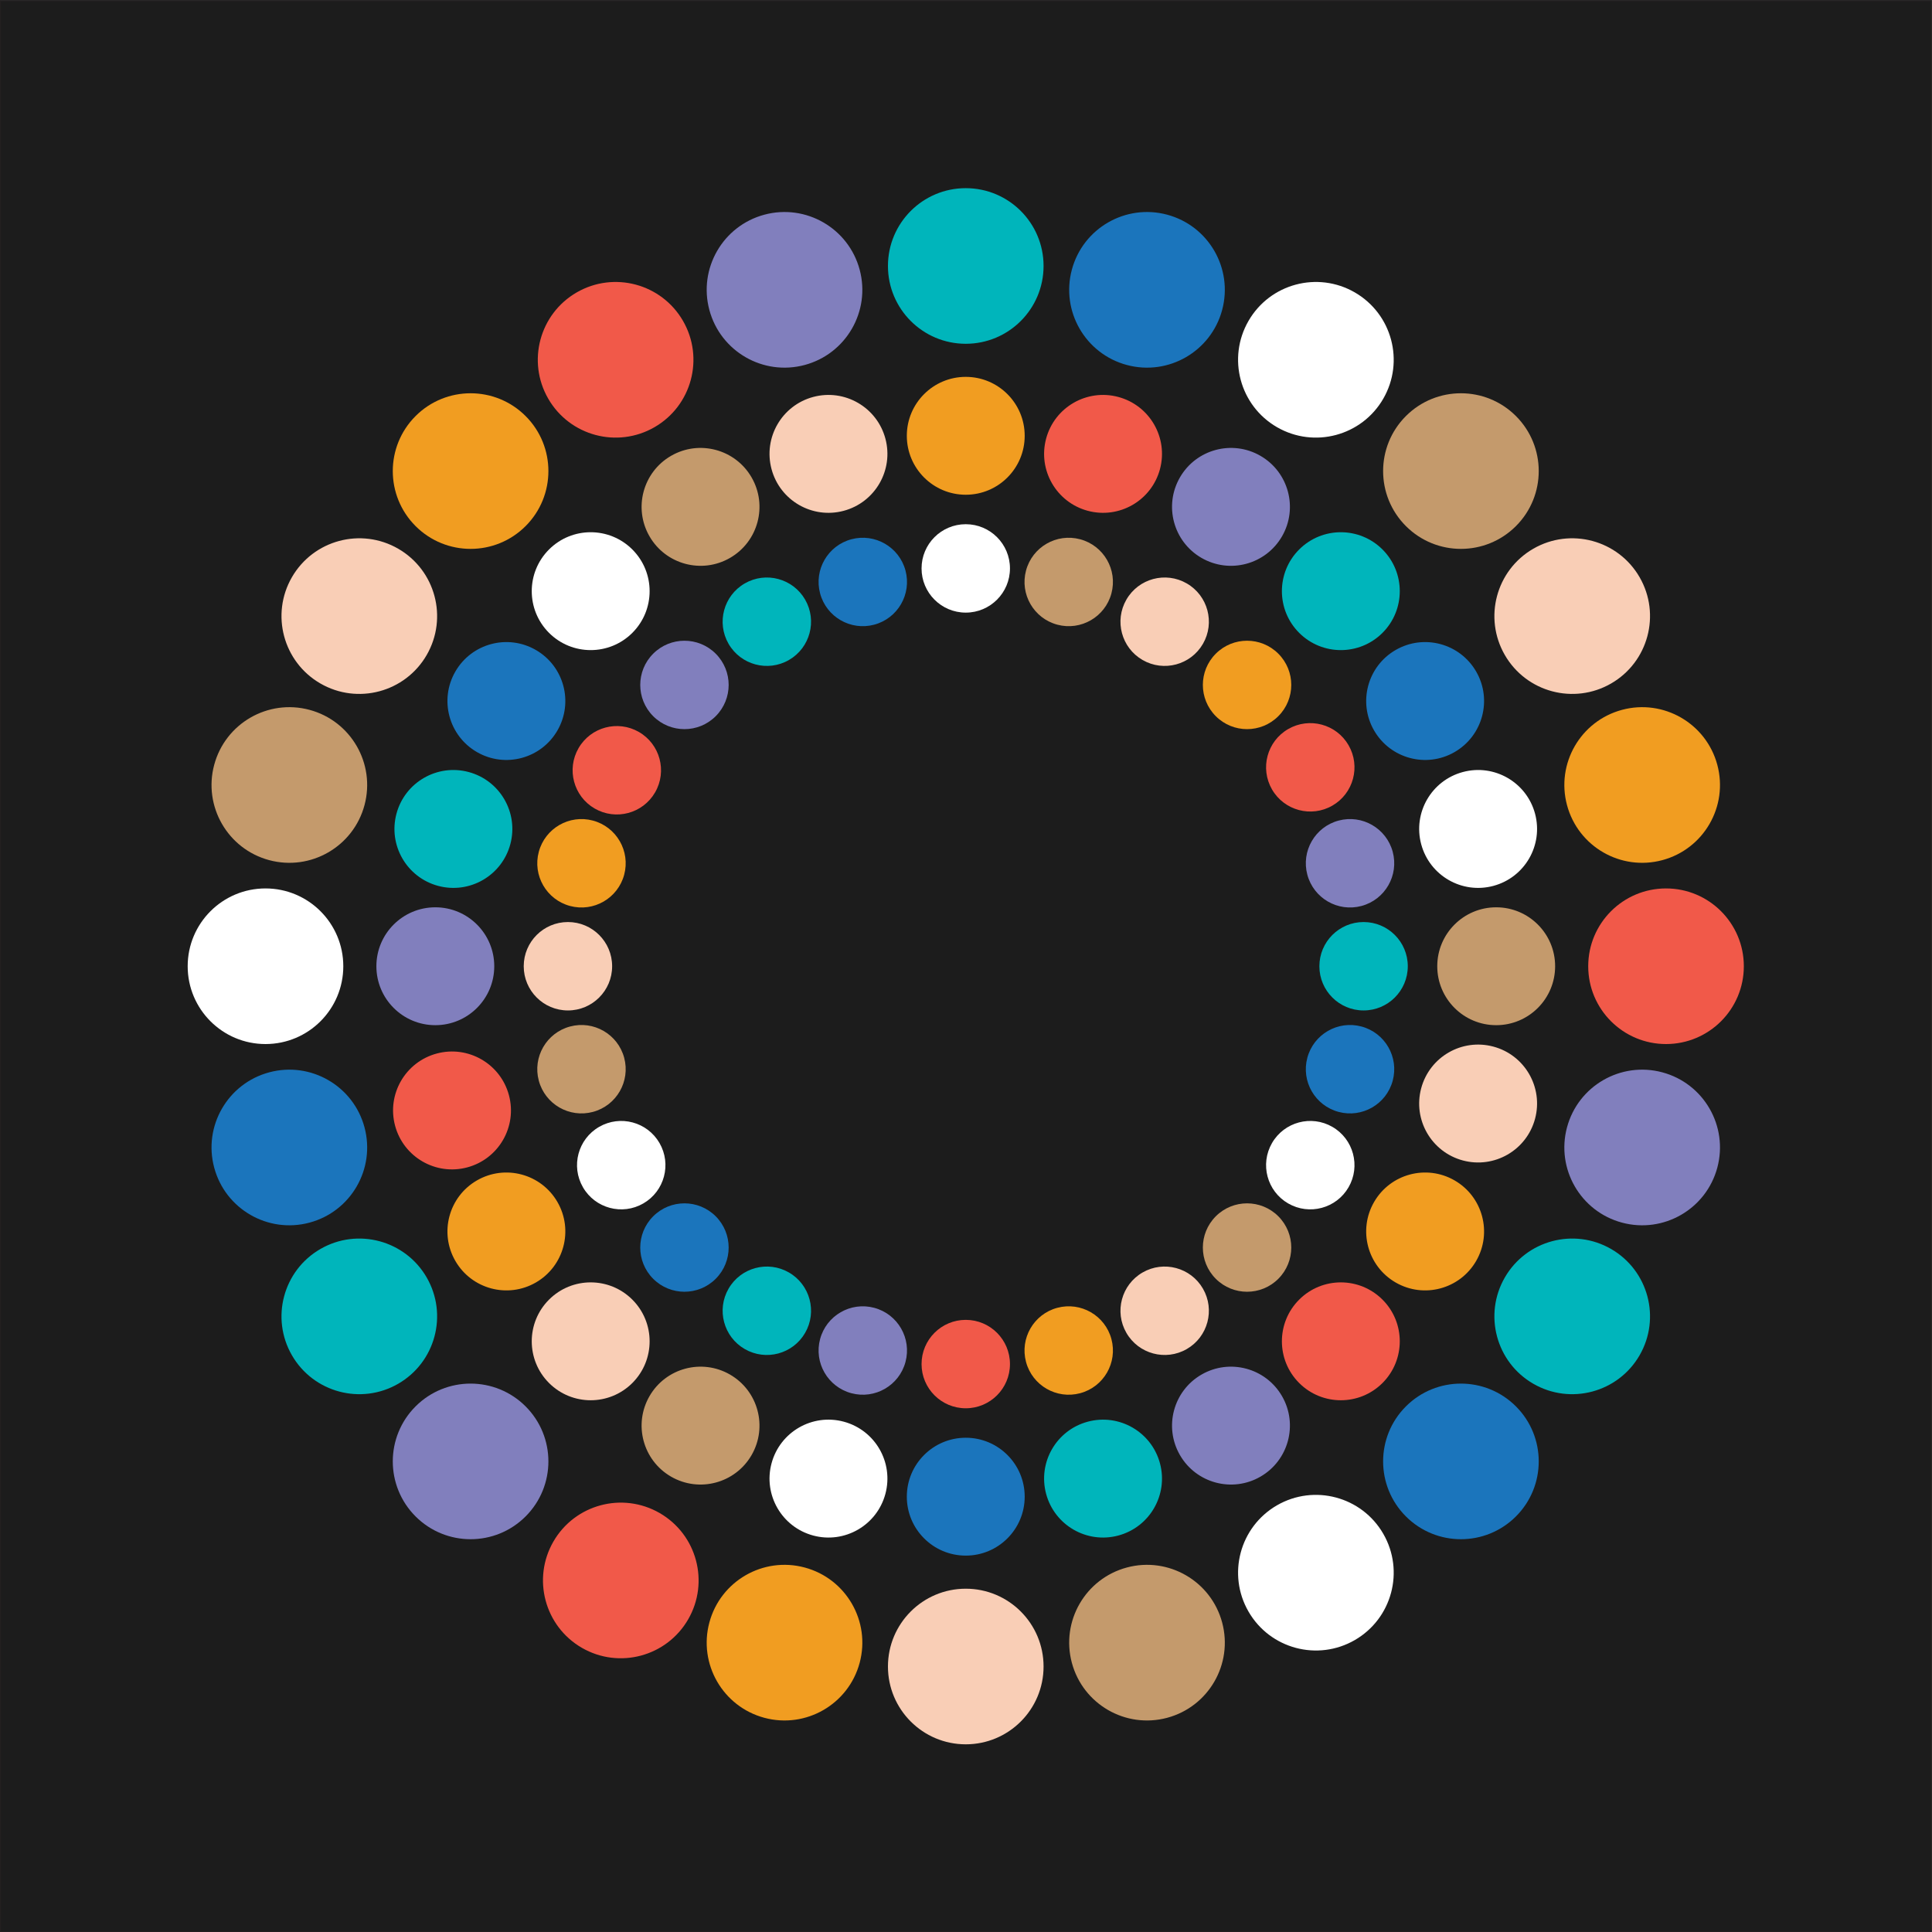 <svg xmlns:dc="http://purl.org/dc/elements/1.1/" xmlns:cc="http://creativecommons.org/ns#" xmlns:rdf="http://www.w3.org/1999/02/22-rdf-syntax-ns#" xmlns:svg="http://www.w3.org/2000/svg" xmlns="http://www.w3.org/2000/svg" viewBox="0 0 1365.333 1365.333" height="1365.333" width="1365.333" xml:space="preserve" id="svg2" version="1.1"><rect x="0" y="0" width="1365.333" height="1365.333" fill="#333333" stroke="none"/><defs id="defs6"><clipPath id="clipPath20" clipPathUnits="userSpaceOnUse"><path id="path18" d="M 0,1024 H 1024 V 0 H 0 Z"/></clipPath><clipPath id="clipPath30" clipPathUnits="userSpaceOnUse"><path id="path28" d="M 0,1024 H 1024 V 0 H 0 Z"/></clipPath></defs><g transform="matrix(1.333,0,0,-1.333,0,1365.333)" id="g10"><path id="path12" d="M 0,0 H 1024 V 1024 H 0 Z" fill="#1c1c1c" fill-opacity="1" fill-rule="nonzero" stroke="none"/><g id="g14"><g clip-path="url(#clipPath20)" id="g16"><path id="path22" d="M 1024,0 H 0 v 1024 h 1024 z" fill="none" stroke="#231f20" stroke-width="1" stroke-linecap="butt" stroke-linejoin="miter" stroke-miterlimit="10" stroke-dasharray="none" stroke-opacity="1"/></g></g><g id="g24"><g clip-path="url(#clipPath30)" id="g26"><g transform="translate(553.25,883.25)" id="g32"><path id="path34" d="m 0,0 c 0,-22.782 -18.468,-41.25 -41.25,-41.25 -22.782,0 -41.25,18.468 -41.25,41.25 0,22.782 18.468,41.25 41.25,41.25 C -18.468,41.25 0,22.782 0,0" fill="#00b5bb" fill-opacity="1" fill-rule="nonzero" stroke="none"/></g><g transform="translate(553.25,140.75)" id="g36"><path id="path38" d="m 0,0 c 0,-22.782 -18.468,-41.25 -41.25,-41.25 -22.782,0 -41.25,18.468 -41.25,41.25 0,22.782 18.468,41.25 41.25,41.25 C -18.468,41.25 0,22.782 0,0" fill="#f9ceb6" fill-opacity="1" fill-rule="nonzero" stroke="none"/></g><g transform="translate(455.758,881.276)" id="g40"><path id="path42" d="m 0,0 c 5.896,-22.005 -7.163,-44.625 -29.168,-50.521 -22.005,-5.896 -44.624,7.163 -50.521,29.168 -5.896,22.006 7.163,44.624 29.168,50.521 C -28.515,35.064 -5.896,22.005 0,0" fill="#817fbd" fill-opacity="1" fill-rule="nonzero" stroke="none"/></g><g transform="translate(647.931,164.076)" id="g44"><path id="path46" d="m 0,0 c 5.896,-22.005 -7.162,-44.624 -29.168,-50.521 -22.005,-5.896 -44.624,7.164 -50.52,29.168 -5.897,22.006 7.163,44.624 29.167,50.521 C -28.515,35.064 -5.896,22.006 0,0" fill="#c49a6c" fill-opacity="1" fill-rule="nonzero" stroke="none"/></g><g transform="translate(362.099,854.137)" id="g48"><path id="path50" d="m 0,0 c 11.391,-19.729 4.631,-44.958 -15.099,-56.348 -19.729,-11.391 -44.957,-4.631 -56.348,15.098 -11.391,19.73 -4.631,44.958 15.098,56.349 C -36.619,26.49 -11.391,19.73 0,0" fill="#f15949" fill-opacity="1" fill-rule="nonzero" stroke="none"/></g><g transform="translate(733.349,211.113)" id="g52"><path id="path54" d="m 0,0 c 11.391,-19.729 4.631,-44.958 -15.099,-56.349 -19.729,-11.39 -44.958,-4.63 -56.348,15.099 -11.391,19.729 -4.631,44.957 15.098,56.349 C -36.619,26.489 -11.391,19.729 0,0" fill="#ffffff" fill-opacity="1" fill-rule="nonzero" stroke="none"/></g><g transform="translate(278.655,803.682)" id="g56"><path id="path58" d="m 0,0 c 16.109,-16.109 16.109,-42.227 0,-58.336 -16.109,-16.109 -42.227,-16.109 -58.336,0 -16.109,16.109 -16.109,42.227 0,58.336 C -42.227,16.109 -16.109,16.109 0,0" fill="#f19d21" fill-opacity="1" fill-rule="nonzero" stroke="none"/></g><g transform="translate(803.682,278.654)" id="g60"><path id="path62" d="m 0,0 c 16.109,-16.108 16.109,-42.227 0,-58.336 -16.109,-16.109 -42.228,-16.109 -58.336,0 -16.109,16.109 -16.109,42.228 0,58.336 C -42.228,16.109 -16.109,16.109 0,0" fill="#1b75bc" fill-opacity="1" fill-rule="nonzero" stroke="none"/></g><g transform="translate(211.113,733.349)" id="g64"><path id="path66" d="M 0,0 C 19.729,-11.391 26.489,-36.619 15.098,-56.349 3.708,-76.078 -21.521,-82.838 -41.25,-71.447 -60.98,-60.056 -67.74,-34.828 -56.349,-15.099 -44.958,4.631 -19.73,11.391 0,0" fill="#f9ceb6" fill-opacity="1" fill-rule="nonzero" stroke="none"/></g><g transform="translate(854.137,362.099)" id="g68"><path id="path70" d="M 0,0 C 19.729,-11.391 26.489,-36.619 15.099,-56.349 3.708,-76.078 -21.521,-82.838 -41.25,-71.447 -60.979,-60.057 -67.739,-34.828 -56.349,-15.099 -44.957,4.631 -19.729,11.391 0,0" fill="#00b5bb" fill-opacity="1" fill-rule="nonzero" stroke="none"/></g><g transform="translate(164.076,647.931)" id="g72"><path id="path74" d="M 0,0 C 22.006,-5.896 35.064,-28.516 29.168,-50.521 23.272,-72.526 0.653,-85.585 -21.353,-79.689 -43.358,-73.792 -56.417,-51.174 -50.521,-29.168 -44.624,-7.163 -22.005,5.896 0,0" fill="#c49a6c" fill-opacity="1" fill-rule="nonzero" stroke="none"/></g><g transform="translate(881.276,455.758)" id="g76"><path id="path78" d="m 0,0 c 22.005,-5.896 35.064,-28.516 29.168,-50.521 -5.897,-22.005 -28.516,-35.064 -50.521,-29.167 -22.005,5.896 -35.064,28.514 -29.168,50.52 C -44.624,-7.163 -22.006,5.896 0,0" fill="#817fbd" fill-opacity="1" fill-rule="nonzero" stroke="none"/></g><g transform="translate(140.75,553.25)" id="g80"><path id="path82" d="M 0,0 C 22.782,0 41.25,-18.468 41.25,-41.25 41.25,-64.032 22.782,-82.5 0,-82.5 c -22.782,0 -41.25,18.468 -41.25,41.25 C -41.25,-18.468 -22.782,0 0,0" fill="#ffffff" fill-opacity="1" fill-rule="nonzero" stroke="none"/></g><g transform="translate(883.25,553.25)" id="g84"><path id="path86" d="M 0,0 C 22.782,0 41.25,-18.468 41.25,-41.25 41.25,-64.032 22.782,-82.5 0,-82.5 c -22.782,0 -41.25,18.468 -41.25,41.25 C -41.25,-18.468 -22.782,0 0,0" fill="#f15949" fill-opacity="1" fill-rule="nonzero" stroke="none"/></g><g transform="translate(142.724,455.758)" id="g88"><path id="path90" d="m 0,0 c 22.005,5.896 44.625,-7.163 50.521,-29.168 5.896,-22.006 -7.163,-44.624 -29.168,-50.52 -22.006,-5.897 -44.624,7.162 -50.521,29.167 C -35.064,-28.516 -22.005,-5.896 0,0" fill="#1b75bc" fill-opacity="1" fill-rule="nonzero" stroke="none"/></g><g transform="translate(859.924,647.931)" id="g92"><path id="path94" d="m 0,0 c 22.005,5.896 44.624,-7.163 50.521,-29.168 5.896,-22.006 -7.164,-44.624 -29.168,-50.521 -22.006,-5.896 -44.624,7.163 -50.521,29.168 C -35.064,-28.516 -22.006,-5.896 0,0" fill="#f19d21" fill-opacity="1" fill-rule="nonzero" stroke="none"/></g><g transform="translate(169.863,362.099)" id="g96"><path id="path98" d="M 0,0 C 19.729,11.391 44.958,4.631 56.348,-15.099 67.739,-34.828 60.979,-60.057 41.25,-71.447 21.52,-82.838 -3.708,-76.078 -15.099,-56.349 -26.49,-36.619 -19.73,-11.391 0,0" fill="#00b5bb" fill-opacity="1" fill-rule="nonzero" stroke="none"/></g><g transform="translate(812.887,733.349)" id="g100"><path id="path102" d="M 0,0 C 19.729,11.391 44.958,4.631 56.349,-15.099 67.739,-34.828 60.979,-60.056 41.25,-71.447 21.521,-82.838 -3.707,-76.078 -15.099,-56.349 -26.489,-36.619 -19.729,-11.391 0,0" fill="#f9ceb6" fill-opacity="1" fill-rule="nonzero" stroke="none"/></g><g transform="translate(220.318,278.654)" id="g104"><path id="path106" d="m 0,0 c 16.109,16.109 42.227,16.109 58.336,0 16.109,-16.108 16.109,-42.227 0,-58.336 C 42.227,-74.445 16.109,-74.445 0,-58.336 -16.109,-42.227 -16.109,-16.108 0,0" fill="#817fbd" fill-opacity="1" fill-rule="nonzero" stroke="none"/></g><g transform="translate(745.346,803.682)" id="g108"><path id="path110" d="m 0,0 c 16.108,16.109 42.227,16.109 58.336,0 16.109,-16.109 16.109,-42.227 0,-58.336 C 42.227,-74.445 16.108,-74.445 0,-58.336 -16.109,-42.227 -16.109,-16.109 0,0" fill="#c49a6c" fill-opacity="1" fill-rule="nonzero" stroke="none"/></g><g transform="translate(293.392,207.002)" id="g112"><path id="path114" d="M 0,0 C 11.391,19.729 36.619,26.489 56.349,15.099 76.078,3.707 82.838,-21.521 71.447,-41.25 60.057,-60.979 34.828,-67.739 15.099,-56.349 -4.631,-44.958 -11.391,-19.729 0,0" fill="#f15949" fill-opacity="1" fill-rule="nonzero" stroke="none"/></g><g transform="translate(661.901,854.137)" id="g116"><path id="path118" d="M 0,0 C 11.391,19.73 36.619,26.49 56.349,15.099 76.078,3.708 82.838,-21.52 71.447,-41.25 60.057,-60.979 34.828,-67.739 15.099,-56.348 -4.631,-44.958 -11.391,-19.729 0,0" fill="#ffffff" fill-opacity="1" fill-rule="nonzero" stroke="none"/></g><g transform="translate(376.069,164.076)" id="g120"><path id="path122" d="M 0,0 C 5.896,22.006 28.516,35.064 50.521,29.168 72.526,23.271 85.585,0.653 79.689,-21.353 73.792,-43.357 51.174,-56.417 29.168,-50.521 7.163,-44.624 -5.896,-22.005 0,0" fill="#f19d21" fill-opacity="1" fill-rule="nonzero" stroke="none"/></g><g transform="translate(568.242,881.276)" id="g124"><path id="path126" d="M 0,0 C 5.896,22.005 28.516,35.064 50.521,29.168 72.526,23.271 85.585,0.653 79.688,-21.353 73.792,-43.358 51.174,-56.417 29.168,-50.521 7.163,-44.625 -5.896,-22.005 0,0" fill="#1b75bc" fill-opacity="1" fill-rule="nonzero" stroke="none"/></g><g transform="translate(732.941,688.753)" id="g128"><path id="path130" d="m 0,0 c -12.202,-12.203 -31.986,-12.203 -44.188,0 -12.203,12.202 -12.203,31.986 0,44.188 C -31.986,56.39 -12.202,56.39 0,44.188 12.202,31.986 12.202,12.202 0,0" fill="#00b5bb" fill-opacity="1" fill-rule="nonzero" stroke="none"/></g><g transform="translate(335.247,291.059)" id="g132"><path id="path134" d="m 0,0 c -12.202,-12.202 -31.986,-12.202 -44.188,0 -12.202,12.202 -12.202,31.986 0,44.188 12.202,12.203 31.986,12.203 44.188,0 C 12.203,31.986 12.203,12.202 0,0" fill="#f9ceb6" fill-opacity="1" fill-rule="nonzero" stroke="none"/></g><g transform="translate(679.666,739.915)" id="g136"><path id="path138" d="m 0,0 c -8.628,-14.945 -27.738,-20.065 -42.683,-11.437 -14.944,8.628 -20.065,27.738 -11.436,42.683 8.628,14.944 27.737,20.065 42.682,11.437 C 3.508,34.054 8.628,14.944 0,0" fill="#817fbd" fill-opacity="1" fill-rule="nonzero" stroke="none"/></g><g transform="translate(398.454,252.84)" id="g140"><path id="path142" d="m 0,0 c -8.628,-14.944 -27.738,-20.065 -42.683,-11.437 -14.944,8.628 -20.065,27.738 -11.437,42.683 8.629,14.944 27.738,20.065 42.683,11.437 C 3.508,34.055 8.628,14.944 0,0" fill="#c49a6c" fill-opacity="1" fill-rule="nonzero" stroke="none"/></g><g transform="translate(614.964,775.543)" id="g144"><path id="path146" d="m 0,0 c -4.466,-16.668 -21.599,-26.561 -38.268,-22.094 -16.669,4.466 -26.56,21.599 -22.094,38.268 4.466,16.669 21.599,26.56 38.268,22.094 C -5.425,33.802 4.467,16.668 0,0" fill="#f15949" fill-opacity="1" fill-rule="nonzero" stroke="none"/></g><g transform="translate(469.398,232.282)" id="g148"><path id="path150" d="m 0,0 c -4.466,-16.668 -21.6,-26.561 -38.268,-22.094 -16.669,4.466 -26.561,21.6 -22.094,38.268 4.466,16.669 21.599,26.56 38.268,22.095 C -5.425,33.802 4.466,16.669 0,0" fill="#ffffff" fill-opacity="1" fill-rule="nonzero" stroke="none"/></g><g transform="translate(543.246,793.212)" id="g152"><path id="path154" d="m 0,0 c 0,-17.256 -13.989,-31.246 -31.246,-31.246 -17.257,0 -31.246,13.99 -31.246,31.246 0,17.257 13.989,31.246 31.246,31.246 C -13.989,31.246 0,17.257 0,0" fill="#f19d21" fill-opacity="1" fill-rule="nonzero" stroke="none"/></g><g transform="translate(543.246,230.787)" id="g156"><path id="path158" d="m 0,0 c 0,-17.256 -13.989,-31.245 -31.246,-31.245 -17.257,0 -31.246,13.989 -31.246,31.245 0,17.257 13.989,31.246 31.246,31.246 C -13.989,31.246 0,17.257 0,0" fill="#1b75bc" fill-opacity="1" fill-rule="nonzero" stroke="none"/></g><g transform="translate(469.398,791.718)" id="g160"><path id="path162" d="m 0,0 c 4.466,-16.669 -5.425,-33.802 -22.094,-38.269 -16.669,-4.466 -33.802,5.426 -38.268,22.095 -4.467,16.668 5.425,33.801 22.094,38.268 C -21.6,26.56 -4.466,16.668 0,0" fill="#f9ceb6" fill-opacity="1" fill-rule="nonzero" stroke="none"/></g><g transform="translate(614.964,248.456)" id="g164"><path id="path166" d="m 0,0 c 4.467,-16.668 -5.425,-33.802 -22.094,-38.268 -16.669,-4.466 -33.802,5.426 -38.268,22.094 -4.466,16.669 5.425,33.802 22.094,38.269 C -21.599,26.561 -4.466,16.669 0,0" fill="#00b5bb" fill-opacity="1" fill-rule="nonzero" stroke="none"/></g><g transform="translate(398.454,771.16)" id="g168"><path id="path170" d="m 0,0 c 8.628,-14.945 3.508,-34.054 -11.437,-42.683 -14.945,-8.628 -34.054,-3.507 -42.683,11.437 -8.628,14.945 -3.507,34.055 11.437,42.683 C -27.738,20.065 -8.628,14.945 0,0" fill="#c49a6c" fill-opacity="1" fill-rule="nonzero" stroke="none"/></g><g transform="translate(679.666,284.086)" id="g172"><path id="path174" d="m 0,0 c 8.628,-14.945 3.508,-34.055 -11.437,-42.683 -14.945,-8.629 -34.054,-3.507 -42.682,11.437 -8.629,14.944 -3.508,34.055 11.436,42.683 C -27.738,20.064 -8.628,14.944 0,0" fill="#817fbd" fill-opacity="1" fill-rule="nonzero" stroke="none"/></g><g transform="translate(335.247,732.941)" id="g176"><path id="path178" d="m 0,0 c 12.203,-12.202 12.203,-31.986 0,-44.188 -12.202,-12.203 -31.986,-12.203 -44.188,0 -12.202,12.202 -12.202,31.986 0,44.188 C -31.986,12.202 -12.202,12.202 0,0" fill="#ffffff" fill-opacity="1" fill-rule="nonzero" stroke="none"/></g><g transform="translate(732.941,335.247)" id="g180"><path id="path182" d="m 0,0 c 12.202,-12.202 12.202,-31.986 0,-44.188 -12.202,-12.203 -31.986,-12.203 -44.188,0 -12.203,12.202 -12.203,31.986 0,44.188 C -31.986,12.202 -12.202,12.202 0,0" fill="#f15949" fill-opacity="1" fill-rule="nonzero" stroke="none"/></g><g transform="translate(284.085,679.666)" id="g184"><path id="path186" d="M 0,0 C 14.945,-8.628 20.065,-27.738 11.437,-42.683 2.809,-57.627 -16.301,-62.748 -31.246,-54.12 -46.19,-45.491 -51.311,-26.381 -42.683,-11.437 -34.054,3.508 -14.944,8.628 0,0" fill="#1b75bc" fill-opacity="1" fill-rule="nonzero" stroke="none"/></g><g transform="translate(771.16,398.453)" id="g188"><path id="path190" d="M 0,0 C 14.944,-8.628 20.065,-27.737 11.437,-42.683 2.809,-57.627 -16.301,-62.747 -31.246,-54.119 -46.19,-45.491 -51.311,-26.381 -42.683,-11.437 -34.055,3.508 -14.944,8.629 0,0" fill="#f19d21" fill-opacity="1" fill-rule="nonzero" stroke="none"/></g><g transform="translate(248.457,614.964)" id="g192"><path id="path194" d="m 0,0 c 16.668,-4.466 26.561,-21.6 22.094,-38.268 -4.466,-16.669 -21.599,-26.561 -38.268,-22.094 -16.669,4.466 -26.56,21.599 -22.094,38.268 C -33.802,-5.426 -16.668,4.466 0,0" fill="#00b5bb" fill-opacity="1" fill-rule="nonzero" stroke="none"/></g><g transform="translate(791.718,469.398)" id="g196"><path id="path198" d="m 0,0 c 16.668,-4.467 26.561,-21.6 22.094,-38.269 -4.466,-16.669 -21.6,-26.56 -38.268,-22.093 -16.669,4.466 -26.56,21.598 -22.095,38.267 C -33.802,-5.426 -16.669,4.466 0,0" fill="#f9ceb6" fill-opacity="1" fill-rule="nonzero" stroke="none"/></g><g transform="translate(230.788,543.246)" id="g200"><path id="path202" d="m 0,0 c 17.256,0 31.246,-13.989 31.246,-31.246 0,-17.256 -13.99,-31.246 -31.246,-31.246 -17.257,0 -31.246,13.99 -31.246,31.246 C -31.246,-13.989 -17.257,0 0,0" fill="#817fbd" fill-opacity="1" fill-rule="nonzero" stroke="none"/></g><g transform="translate(793.213,543.246)" id="g204"><path id="path206" d="m 0,0 c 17.256,0 31.245,-13.989 31.245,-31.246 0,-17.256 -13.989,-31.246 -31.245,-31.246 -17.257,0 -31.246,13.99 -31.246,31.246 C -31.246,-13.989 -17.257,0 0,0" fill="#c49a6c" fill-opacity="1" fill-rule="nonzero" stroke="none"/></g><g transform="translate(231.548,465.728)" id="g208"><path id="path210" d="m 0,0 c 16.668,4.467 33.802,-5.425 38.268,-22.094 4.466,-16.669 -5.425,-33.802 -22.094,-38.268 -16.669,-4.466 -33.802,5.425 -38.268,22.094 C -26.561,-21.6 -16.668,-4.466 0,0" fill="#f15949" fill-opacity="1" fill-rule="nonzero" stroke="none"/></g><g transform="translate(775.544,614.964)" id="g212"><path id="path214" d="m 0,0 c 16.668,4.466 33.802,-5.426 38.268,-22.094 4.466,-16.669 -5.426,-33.802 -22.094,-38.268 -16.669,-4.467 -33.802,5.425 -38.269,22.094 C -26.561,-21.6 -16.669,-4.466 0,0" fill="#ffffff" fill-opacity="1" fill-rule="nonzero" stroke="none"/></g><g transform="translate(252.84,398.453)" id="g216"><path id="path218" d="M 0,0 C 14.945,8.629 34.054,3.508 42.683,-11.437 51.311,-26.381 46.19,-45.491 31.246,-54.119 16.301,-62.747 -2.809,-57.627 -11.437,-42.683 -20.065,-27.737 -14.945,-8.628 0,0" fill="#f19d21" fill-opacity="1" fill-rule="nonzero" stroke="none"/></g><g transform="translate(739.914,679.666)" id="g220"><path id="path222" d="M 0,0 C 14.945,8.628 34.055,3.508 42.683,-11.437 51.312,-26.381 46.19,-45.491 31.246,-54.12 16.302,-62.748 -2.809,-57.627 -11.437,-42.683 -20.064,-27.738 -14.944,-8.628 0,0" fill="#1b75bc" fill-opacity="1" fill-rule="nonzero" stroke="none"/></g><g transform="translate(722.909,488.565)" id="g224"><path id="path226" d="m 0,0 c -12.942,0 -23.435,10.492 -23.435,23.435 0,12.942 10.493,23.434 23.435,23.434 12.942,0 23.435,-10.492 23.435,-23.434 C 23.435,10.492 12.942,0 0,0" fill="#00b5bb" fill-opacity="1" fill-rule="nonzero" stroke="none"/></g><g transform="translate(301.09,488.565)" id="g228"><path id="path230" d="m 0,0 c -12.942,0 -23.434,10.492 -23.434,23.435 0,12.942 10.492,23.434 23.434,23.434 12.943,0 23.435,-10.492 23.435,-23.434 C 23.435,10.492 12.943,0 0,0" fill="#f9ceb6" fill-opacity="1" fill-rule="nonzero" stroke="none"/></g><g transform="translate(721.788,543.952)" id="g232"><path id="path234" d="m 0,0 c -12.501,-3.35 -25.352,4.069 -28.701,16.57 -3.35,12.502 4.069,25.352 16.57,28.701 C 0.371,48.622 13.221,41.203 16.57,28.701 19.921,16.2 12.502,3.35 0,0" fill="#817fbd" fill-opacity="1" fill-rule="nonzero" stroke="none"/></g><g transform="translate(314.342,434.776)" id="g236"><path id="path238" d="m 0,0 c -12.501,-3.35 -25.351,4.069 -28.701,16.571 -3.35,12.501 4.069,25.352 16.571,28.701 C 0.371,48.622 13.221,41.203 16.571,28.701 19.92,16.2 12.501,3.351 0,0" fill="#c49a6c" fill-opacity="1" fill-rule="nonzero" stroke="none"/></g><g transform="translate(706.37,597.16)" id="g240"><path id="path242" d="m 0,0 c -11.208,-6.471 -25.541,-2.631 -32.012,8.577 -6.471,11.209 -2.631,25.541 8.577,32.012 C -12.226,47.061 2.106,43.22 8.577,32.012 15.049,20.803 11.209,6.471 0,0" fill="#f15949" fill-opacity="1" fill-rule="nonzero" stroke="none"/></g><g transform="translate(341.065,386.251)" id="g244"><path id="path246" d="m 0,0 c -11.208,-6.472 -25.541,-2.632 -32.012,8.577 -6.471,11.208 -2.631,25.541 8.577,32.012 C -12.226,47.061 2.106,43.22 8.577,32.012 15.049,20.803 11.208,6.471 0,0" fill="#ffffff" fill-opacity="1" fill-rule="nonzero" stroke="none"/></g><g transform="translate(677.706,644.565)" id="g248"><path id="path250" d="m 0,0 c -9.151,-9.152 -23.989,-9.152 -33.142,0 -9.151,9.152 -9.151,23.989 0,33.141 9.153,9.152 23.991,9.152 33.142,0 C 9.151,23.989 9.151,9.152 0,0" fill="#f19d21" fill-opacity="1" fill-rule="nonzero" stroke="none"/></g><g transform="translate(379.435,346.294)" id="g252"><path id="path254" d="m 0,0 c -9.152,-9.151 -23.989,-9.151 -33.141,0 -9.152,9.151 -9.152,23.989 0,33.142 9.152,9.151 23.989,9.151 33.141,0 C 9.152,23.989 9.152,9.151 0,0" fill="#1b75bc" fill-opacity="1" fill-rule="nonzero" stroke="none"/></g><g transform="translate(637.749,682.936)" id="g256"><path id="path258" d="m 0,0 c -6.471,-11.208 -20.803,-15.049 -32.012,-8.577 -11.208,6.471 -15.049,20.803 -8.577,32.012 6.471,11.208 20.804,15.048 32.012,8.577 C 2.632,25.541 6.472,11.208 0,0" fill="#f9ceb6" fill-opacity="1" fill-rule="nonzero" stroke="none"/></g><g transform="translate(426.84,317.63)" id="g260"><path id="path262" d="m 0,0 c -6.471,-11.209 -20.803,-15.049 -32.012,-8.577 -11.208,6.471 -15.049,20.803 -8.577,32.012 6.471,11.208 20.803,15.048 32.012,8.577 C 2.631,25.541 6.471,11.208 0,0" fill="#00b5bb" fill-opacity="1" fill-rule="nonzero" stroke="none"/></g><g transform="translate(589.224,709.658)" id="g264"><path id="path266" d="m 0,0 c -3.351,-12.501 -16.2,-19.92 -28.701,-16.571 -12.502,3.35 -19.921,16.2 -16.571,28.701 3.349,12.502 16.2,19.921 28.701,16.571 C -4.069,25.351 3.35,12.501 0,0" fill="#c49a6c" fill-opacity="1" fill-rule="nonzero" stroke="none"/></g><g transform="translate(480.048,302.212)" id="g268"><path id="path270" d="m 0,0 c -3.35,-12.502 -16.2,-19.921 -28.701,-16.57 -12.502,3.349 -19.921,16.199 -16.57,28.701 3.349,12.501 16.199,19.92 28.701,16.57 C -4.069,25.352 3.35,12.501 0,0" fill="#817fbd" fill-opacity="1" fill-rule="nonzero" stroke="none"/></g><g transform="translate(535.435,722.91)" id="g272"><path id="path274" d="m 0,0 c 0,-12.943 -10.492,-23.435 -23.435,-23.435 -12.942,0 -23.434,10.492 -23.434,23.435 0,12.942 10.492,23.434 23.434,23.434 C -10.492,23.434 0,12.942 0,0" fill="#ffffff" fill-opacity="1" fill-rule="nonzero" stroke="none"/></g><g transform="translate(535.435,301.091)" id="g276"><path id="path278" d="m 0,0 c 0,-12.942 -10.492,-23.435 -23.435,-23.435 -12.942,0 -23.434,10.493 -23.434,23.435 0,12.942 10.492,23.435 23.434,23.435 C -10.492,23.435 0,12.942 0,0" fill="#f15949" fill-opacity="1" fill-rule="nonzero" stroke="none"/></g><g transform="translate(480.048,721.788)" id="g280"><path id="path282" d="m 0,0 c 3.35,-12.501 -4.069,-25.351 -16.57,-28.701 -12.502,-3.35 -25.352,4.069 -28.701,16.571 -3.351,12.501 4.068,25.351 16.57,28.701 C -16.2,19.92 -3.35,12.501 0,0" fill="#1b75bc" fill-opacity="1" fill-rule="nonzero" stroke="none"/></g><g transform="translate(589.224,314.343)" id="g284"><path id="path286" d="m 0,0 c 3.35,-12.502 -4.069,-25.352 -16.571,-28.701 -12.501,-3.351 -25.352,4.068 -28.701,16.57 -3.35,12.501 4.069,25.352 16.571,28.701 C -16.2,19.92 -3.351,12.501 0,0" fill="#f19d21" fill-opacity="1" fill-rule="nonzero" stroke="none"/></g><g transform="translate(426.84,706.37)" id="g288"><path id="path290" d="m 0,0 c 6.471,-11.208 2.631,-25.541 -8.577,-32.012 -11.209,-6.471 -25.541,-2.631 -32.012,8.577 -6.472,11.209 -2.631,25.541 8.577,32.013 C -20.803,15.049 -6.471,11.208 0,0" fill="#00b5bb" fill-opacity="1" fill-rule="nonzero" stroke="none"/></g><g transform="translate(637.749,341.065)" id="g292"><path id="path294" d="m 0,0 c 6.472,-11.209 2.632,-25.541 -8.577,-32.012 -11.208,-6.471 -25.541,-2.632 -32.012,8.577 -6.472,11.208 -2.631,25.541 8.577,32.012 C -20.803,15.049 -6.471,11.208 0,0" fill="#f9ceb6" fill-opacity="1" fill-rule="nonzero" stroke="none"/></g><g transform="translate(379.435,677.706)" id="g296"><path id="path298" d="m 0,0 c 9.152,-9.152 9.152,-23.989 0,-33.141 -9.152,-9.152 -23.989,-9.152 -33.141,0 -9.152,9.152 -9.152,23.989 0,33.141 C -23.989,9.152 -9.152,9.152 0,0" fill="#817fbd" fill-opacity="1" fill-rule="nonzero" stroke="none"/></g><g transform="translate(677.706,379.435)" id="g300"><path id="path302" d="m 0,0 c 9.151,-9.152 9.151,-23.99 0,-33.142 -9.151,-9.151 -23.989,-9.151 -33.142,0 -9.151,9.152 -9.151,23.99 0,33.142 C -23.989,9.151 -9.151,9.151 0,0" fill="#c49a6c" fill-opacity="1" fill-rule="nonzero" stroke="none"/></g><g transform="translate(338.728,636.192)" id="g304"><path id="path306" d="m 0,0 c 11.208,-6.471 15.049,-20.803 8.578,-32.012 -6.472,-11.208 -20.804,-15.049 -32.012,-8.577 -11.209,6.471 -15.049,20.803 -8.578,32.011 C -25.541,2.631 -11.208,6.471 0,0" fill="#f15949" fill-opacity="1" fill-rule="nonzero" stroke="none"/></g><g transform="translate(706.37,426.84)" id="g308"><path id="path310" d="m 0,0 c 11.209,-6.471 15.049,-20.804 8.577,-32.012 -6.471,-11.209 -20.803,-15.049 -32.012,-8.577 -11.208,6.471 -15.048,20.803 -8.577,32.012 C -25.541,2.631 -11.208,6.472 0,0" fill="#ffffff" fill-opacity="1" fill-rule="nonzero" stroke="none"/></g><g transform="translate(314.342,589.223)" id="g312"><path id="path314" d="m 0,0 c 12.501,-3.35 19.92,-16.2 16.571,-28.701 -3.35,-12.502 -16.2,-19.921 -28.701,-16.57 -12.502,3.349 -19.921,16.199 -16.571,28.701 C -25.351,-4.069 -12.501,3.35 0,0" fill="#f19d21" fill-opacity="1" fill-rule="nonzero" stroke="none"/></g><g transform="translate(721.788,480.049)" id="g316"><path id="path318" d="m 0,0 c 12.502,-3.35 19.921,-16.2 16.57,-28.701 -3.349,-12.502 -16.199,-19.921 -28.701,-16.571 -12.501,3.35 -19.92,16.2 -16.57,28.701 C -25.352,-4.069 -12.501,3.35 0,0" fill="#1b75bc" fill-opacity="1" fill-rule="nonzero" stroke="none"/></g></g></g></g></svg>